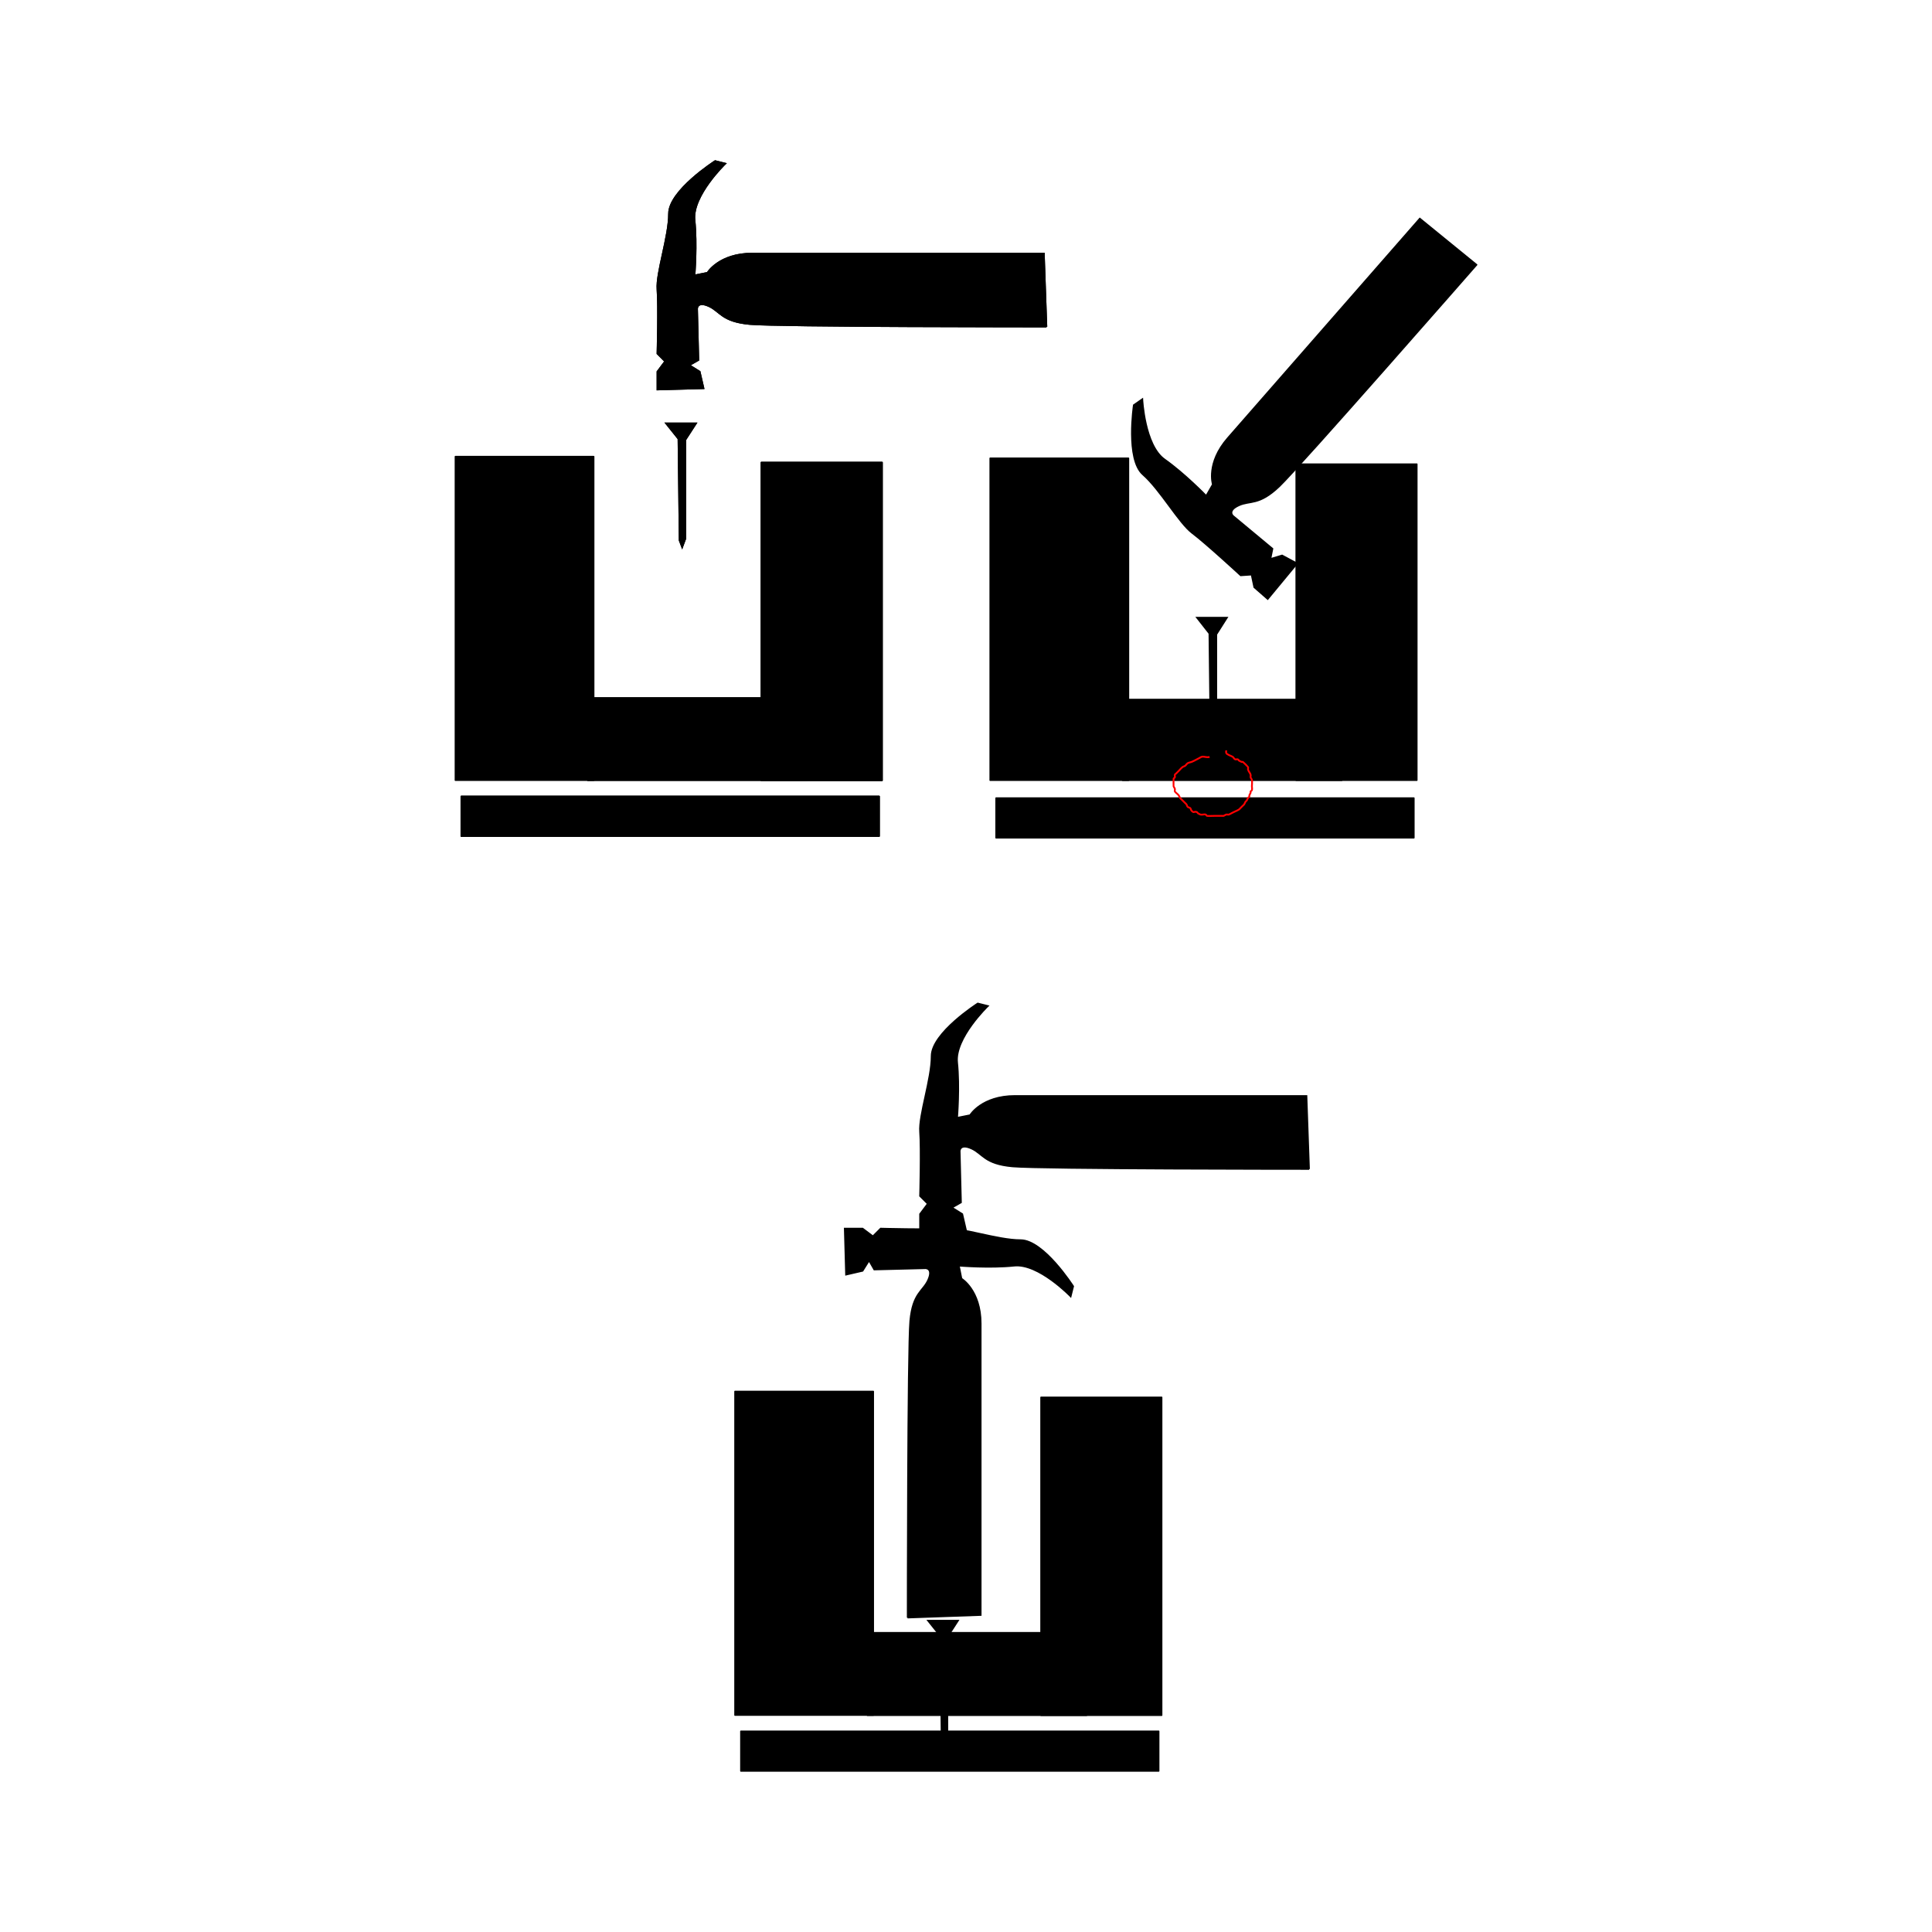 <svg:svg xmlns:dc="http://purl.org/dc/elements/1.1/" xmlns:ns2="http://creativecommons.org/ns#" xmlns:rdf="http://www.w3.org/1999/02/22-rdf-syntax-ns#" xmlns:svg="http://www.w3.org/2000/svg" height="1063.65" id="svg2" version="1.1" viewBox="-153.254 0.025 1063.65 1063.65" width="1063.65">
  <svg:title id="title3008">Proper Tools</svg:title>
  <svg:g id="layer1">
    <svg:g id="g3016" transform="translate(777.82 -141.42)">
      <svg:rect height="178.18" id="rect3791" rx="0" ry="0" stroke="#000" stroke-linecap="round" stroke-linejoin="round" stroke-width=".8" width="76.136" x="-680.36" y="392.82" />
      <svg:rect height="177.27" id="rect2985" rx="0" ry="0" stroke="#000" stroke-linecap="round" stroke-linejoin="round" stroke-width=".8" width="76.136" x="-385.94" y="393.73" />
      <svg:rect height="45.444" id="rect3793" stroke="#000" stroke-linecap="round" stroke-linejoin="round" stroke-width=".8" width="120.68" x="-607.46" y="525.64" />
      <svg:rect height="44.444" id="rect2987" stroke="#000" stroke-linecap="round" stroke-linejoin="round" stroke-width=".8" width="120.68" x="-313.05" y="526.56" />
      <svg:rect height="175.03" id="rect3783" stroke="#000" stroke-linecap="round" stroke-linejoin="round" stroke-width=".8" width="66.417" x="-511.89" y="396.06" />
      <svg:rect height="175.03" id="rect3795" stroke="#000" stroke-linecap="round" stroke-linejoin="round" stroke-width=".8" width="66.417" x="-511.89" y="396.06" />
      <svg:rect height="174.03" id="rect2989" stroke="#000" stroke-linecap="round" stroke-linejoin="round" stroke-width=".8" width="66.417" x="-217.47" y="396.97" />
      <svg:rect height="21.868" id="rect3785" stroke="#000" stroke-linecap="round" stroke-linejoin="round" stroke-width=".8" width="230.03" x="-677.12" y="579.91" />
      <svg:rect height="21.868" id="rect3797" stroke="#000" stroke-linecap="round" stroke-linejoin="round" stroke-width=".8" width="230.03" x="-677.12" y="579.91" />
      <svg:rect height="21.868" id="rect2991" stroke="#000" stroke-linecap="round" stroke-linejoin="round" stroke-width=".8" width="230.03" x="-382.7" y="580.82" />
      <svg:path d="m-564.46 374.48h16.643l-5.874 9.064v54.382l-1.821 4.867-1.444-3.858-0.653-55.894z" id="path3787" stroke="#000" stroke-width=".8" style="color:#000000" />
      <svg:path d="m-564.46 374.48h16.643l-5.874 9.064v54.382l-1.821 4.867-1.444-3.858-0.653-55.894z" id="path3799" stroke="#000" stroke-width=".8" style="color:#000000" />
      <svg:path d="m-272.16 481.46h16.643l-5.874 9.251v55.508l-1.821 4.967-1.444-3.938-0.653-57.051z" id="path3761" stroke="#000" stroke-width=".8" style="color:#000000" />
      <svg:path d="m-265.17 558.09c-1.33 0.686-2.871-0.343-4.243 0-0.511 0.128-0.943 0.471-1.414 0.707-1.393 0.696-2.797 1.543-4.243 2.121-0.692 0.277-1.482 0.324-2.121 0.707-0.572 0.343-0.881 1.014-1.414 1.414-0.422 0.316-0.993 0.391-1.414 0.707-0.8 0.6-1.414 1.414-2.121 2.121-0.471 0.471-0.943 0.943-1.414 1.414-0.236 0.236-0.602 0.391-0.707 0.707-0.149 0.447 0.149 0.967 0 1.414-0.105 0.316-0.602 0.391-0.707 0.707-0.044 0.133-0.029 4.155 0 4.243 0.167 0.5 0.579 0.903 0.707 1.414 0.114 0.457-0.149 0.967 0 1.414 0.128 0.383 1.812 1.657 2.121 2.121 0.292 0.439 0.415 0.976 0.707 1.414 0.185 0.277 0.471 0.471 0.707 0.707 0.707 0.707 1.414 1.414 2.121 2.121 0.236 0.236 0.522 0.43 0.707 0.707 0.292 0.439 0.334 1.042 0.707 1.414 0.373 0.373 1.042 0.334 1.414 0.707 0.373 0.373 0.334 1.042 0.707 1.414 1.544 1.544 1.148 0.147 2.828 0.707 0.316 0.105 0.471 0.471 0.707 0.707 0.471 0.236 0.903 0.579 1.414 0.707 0.915 0.229 1.934-0.298 2.828 0 0.316 0.105 0.391 0.602 0.707 0.707 0.39 0.13 3.643 0 4.243 0h4.243c0.236 0 0.483 0.074 0.707 0 0.5-0.167 0.903-0.579 1.414-0.707 0.457-0.114 0.957 0.114 1.414 0 0.511-0.128 0.943-0.471 1.414-0.707l1.414-0.707c0.943-0.471 1.951-0.83 2.828-1.414 0.277-0.185 0.471-0.471 0.707-0.707 0.471-0.471 0.943-0.943 1.414-1.414 0.236-0.236 0.522-0.43 0.707-0.707 0.292-0.439 0.415-0.976 0.707-1.414 0.185-0.277 0.522-0.43 0.707-0.707 0.292-0.439 0.415-0.976 0.707-1.414 0.185-0.277 0.558-0.409 0.707-0.707 0.105-0.211-0.074-0.483 0-0.707 0.167-0.5 0.54-0.914 0.707-1.414 0.074-0.224-0.105-0.496 0-0.707 0.149-0.298 0.602-0.391 0.707-0.707 0.224-0.671 0-1.414 0-2.121 0-1.179 0.231-2.38 0-3.535-0.103-0.517-0.579-0.903-0.707-1.414-0.114-0.457 0.114-0.957 0-1.414-0.256-1.023-1.159-1.806-1.414-2.828-0.114-0.457 0.149-0.967 0-1.414-0.053-0.158-2.621-2.725-2.828-2.828-0.211-0.105-0.471 0-0.707 0-0.471-0.236-0.976-0.415-1.414-0.707-0.277-0.185-0.391-0.602-0.707-0.707-0.447-0.149-0.967 0.149-1.414 0-0.632-0.211-0.86-1.044-1.414-1.414-0.77-0.513-3.223-1.183-3.535-2.121-0.149-0.447 0-0.943 0-1.414" fill="none" id="path3773" stroke="#f00" stroke-width="1px" />
      <svg:path d="m-354.92 321.3-1.414-40.305h-160.51c-18.385 0-24.749 10.607-24.749 10.607l-7.071 1.414s1.414-16.971 0-30.406 16.971-31.113 16.971-31.113l-5.657-1.414s-25.456 16.263-25.456 28.991-7.071 32.527-6.364 41.719c0.707 9.192 0 35.355 0 35.355l4.243 4.243-4.243 5.657v9.899l25.456-0.707-2.121-9.192-5.657-3.535 4.95-2.828-0.707-28.284s0-4.243 6.364-1.414 7.071 8.485 22.627 9.899 163.34 1.414 163.34 1.414z" id="path3789" stroke="#000" stroke-width=".8" style="color:#000000" />
      <svg:path d="m-354.92 321.3-1.414-40.305h-160.51c-18.385 0-24.749 10.607-24.749 10.607l-7.071 1.414s1.414-16.971 0-30.406 16.971-31.113 16.971-31.113l-5.657-1.414s-25.456 16.263-25.456 28.991-7.071 32.527-6.364 41.719c0.707 9.192 0 35.355 0 35.355l4.243 4.243-4.243 5.657v9.899l25.456-0.707-2.121-9.192-5.657-3.535 4.95-2.828-0.707-28.284s0-4.243 6.364-1.414 7.071 8.485 22.627 9.899 163.34 1.414 163.34 1.414z" id="path3801" stroke="#000" stroke-width=".8" style="color:#000000" />
      <svg:path d="m-118.14 287.21-31.266-25.475s-93.585 106.97-105.69 120.81c-12.106 13.837-8.313 25.61-8.313 25.61l-3.592 6.253s-11.841-12.239-22.884-20.021-12.242-33.259-12.242-33.259l-4.789 3.326s-4.521 29.867 5.058 38.248c9.579 8.381 19.824 26.739 27.208 32.26 7.384 5.521 26.609 23.28 26.609 23.28l5.987-0.399 1.464 6.918 7.451 6.518 16.229-19.624-8.315-4.456-6.386 1.929 1.131-5.588-21.753-18.092s-3.193-2.794 3.126-5.721 11.042 0.265 22.35-10.511c11.308-10.777 108.62-122 108.62-122z" id="path3777" stroke="#000" stroke-width=".8" style="color:#000000" />
    </svg:g>
    <svg:g id="g3007" stroke="#000" stroke-width=".8" transform="translate(7.071 343.65)">
      <svg:rect height="178.18" id="rect3763" rx="0" ry="0" stroke-linecap="round" stroke-linejoin="round" width="76.136" x="244.32" y="422.43" />
      <svg:rect height="45.444" id="rect3765" stroke-linecap="round" stroke-linejoin="round" width="120.68" x="317.22" y="555.25" />
      <svg:rect height="175.03" id="rect3767" stroke-linecap="round" stroke-linejoin="round" width="66.417" x="412.8" y="425.67" />
      <svg:rect height="21.868" id="rect3769" stroke-linecap="round" stroke-linejoin="round" width="230.03" x="247.56" y="609.52" />
      <svg:path d="m350.52 548.57h16.643l-5.874 9.064v54.382l-1.821 4.867-1.444-3.858-0.653-55.894z" id="path3771" style="color:#000000" />
      <svg:path d="m339.34 546.97 40.305-1.414v-160.51c0-18.385-10.607-24.749-10.607-24.749l-1.414-7.071s16.971 1.414 30.406 0 31.113 16.971 31.113 16.971l1.414-5.657s-16.263-25.456-28.991-25.456-32.527-7.071-41.719-6.364c-9.192 0.707-35.355 0-35.355 0l-4.243 4.243-5.657-4.243h-9.899l0.707 25.456 9.192-2.121 3.535-5.657 2.828 4.95 28.284-0.707s4.243 0 1.414 6.364-8.485 7.071-9.899 22.627-1.414 163.34-1.414 163.34z" id="path3779" style="color:#000000" />
      <svg:path d="m560.41 300-1.414-40.305h-160.51c-18.385 0-24.749 10.607-24.749 10.607l-7.071 1.414s1.414-16.971 0-30.406 16.971-31.113 16.971-31.113l-5.657-1.414s-25.456 16.263-25.456 28.991-7.071 32.527-6.364 41.719c0.707 9.192 0 35.355 0 35.355l4.243 4.243-4.243 5.657v9.899l25.456-0.707-2.121-9.192-5.657-3.535 4.95-2.828-0.707-28.284s0-4.243 6.364-1.414 7.071 8.485 22.627 9.899 163.34 1.414 163.34 1.414z" id="path3801-3" style="color:#000000" />
    </svg:g>
  </svg:g>
</svg:svg>